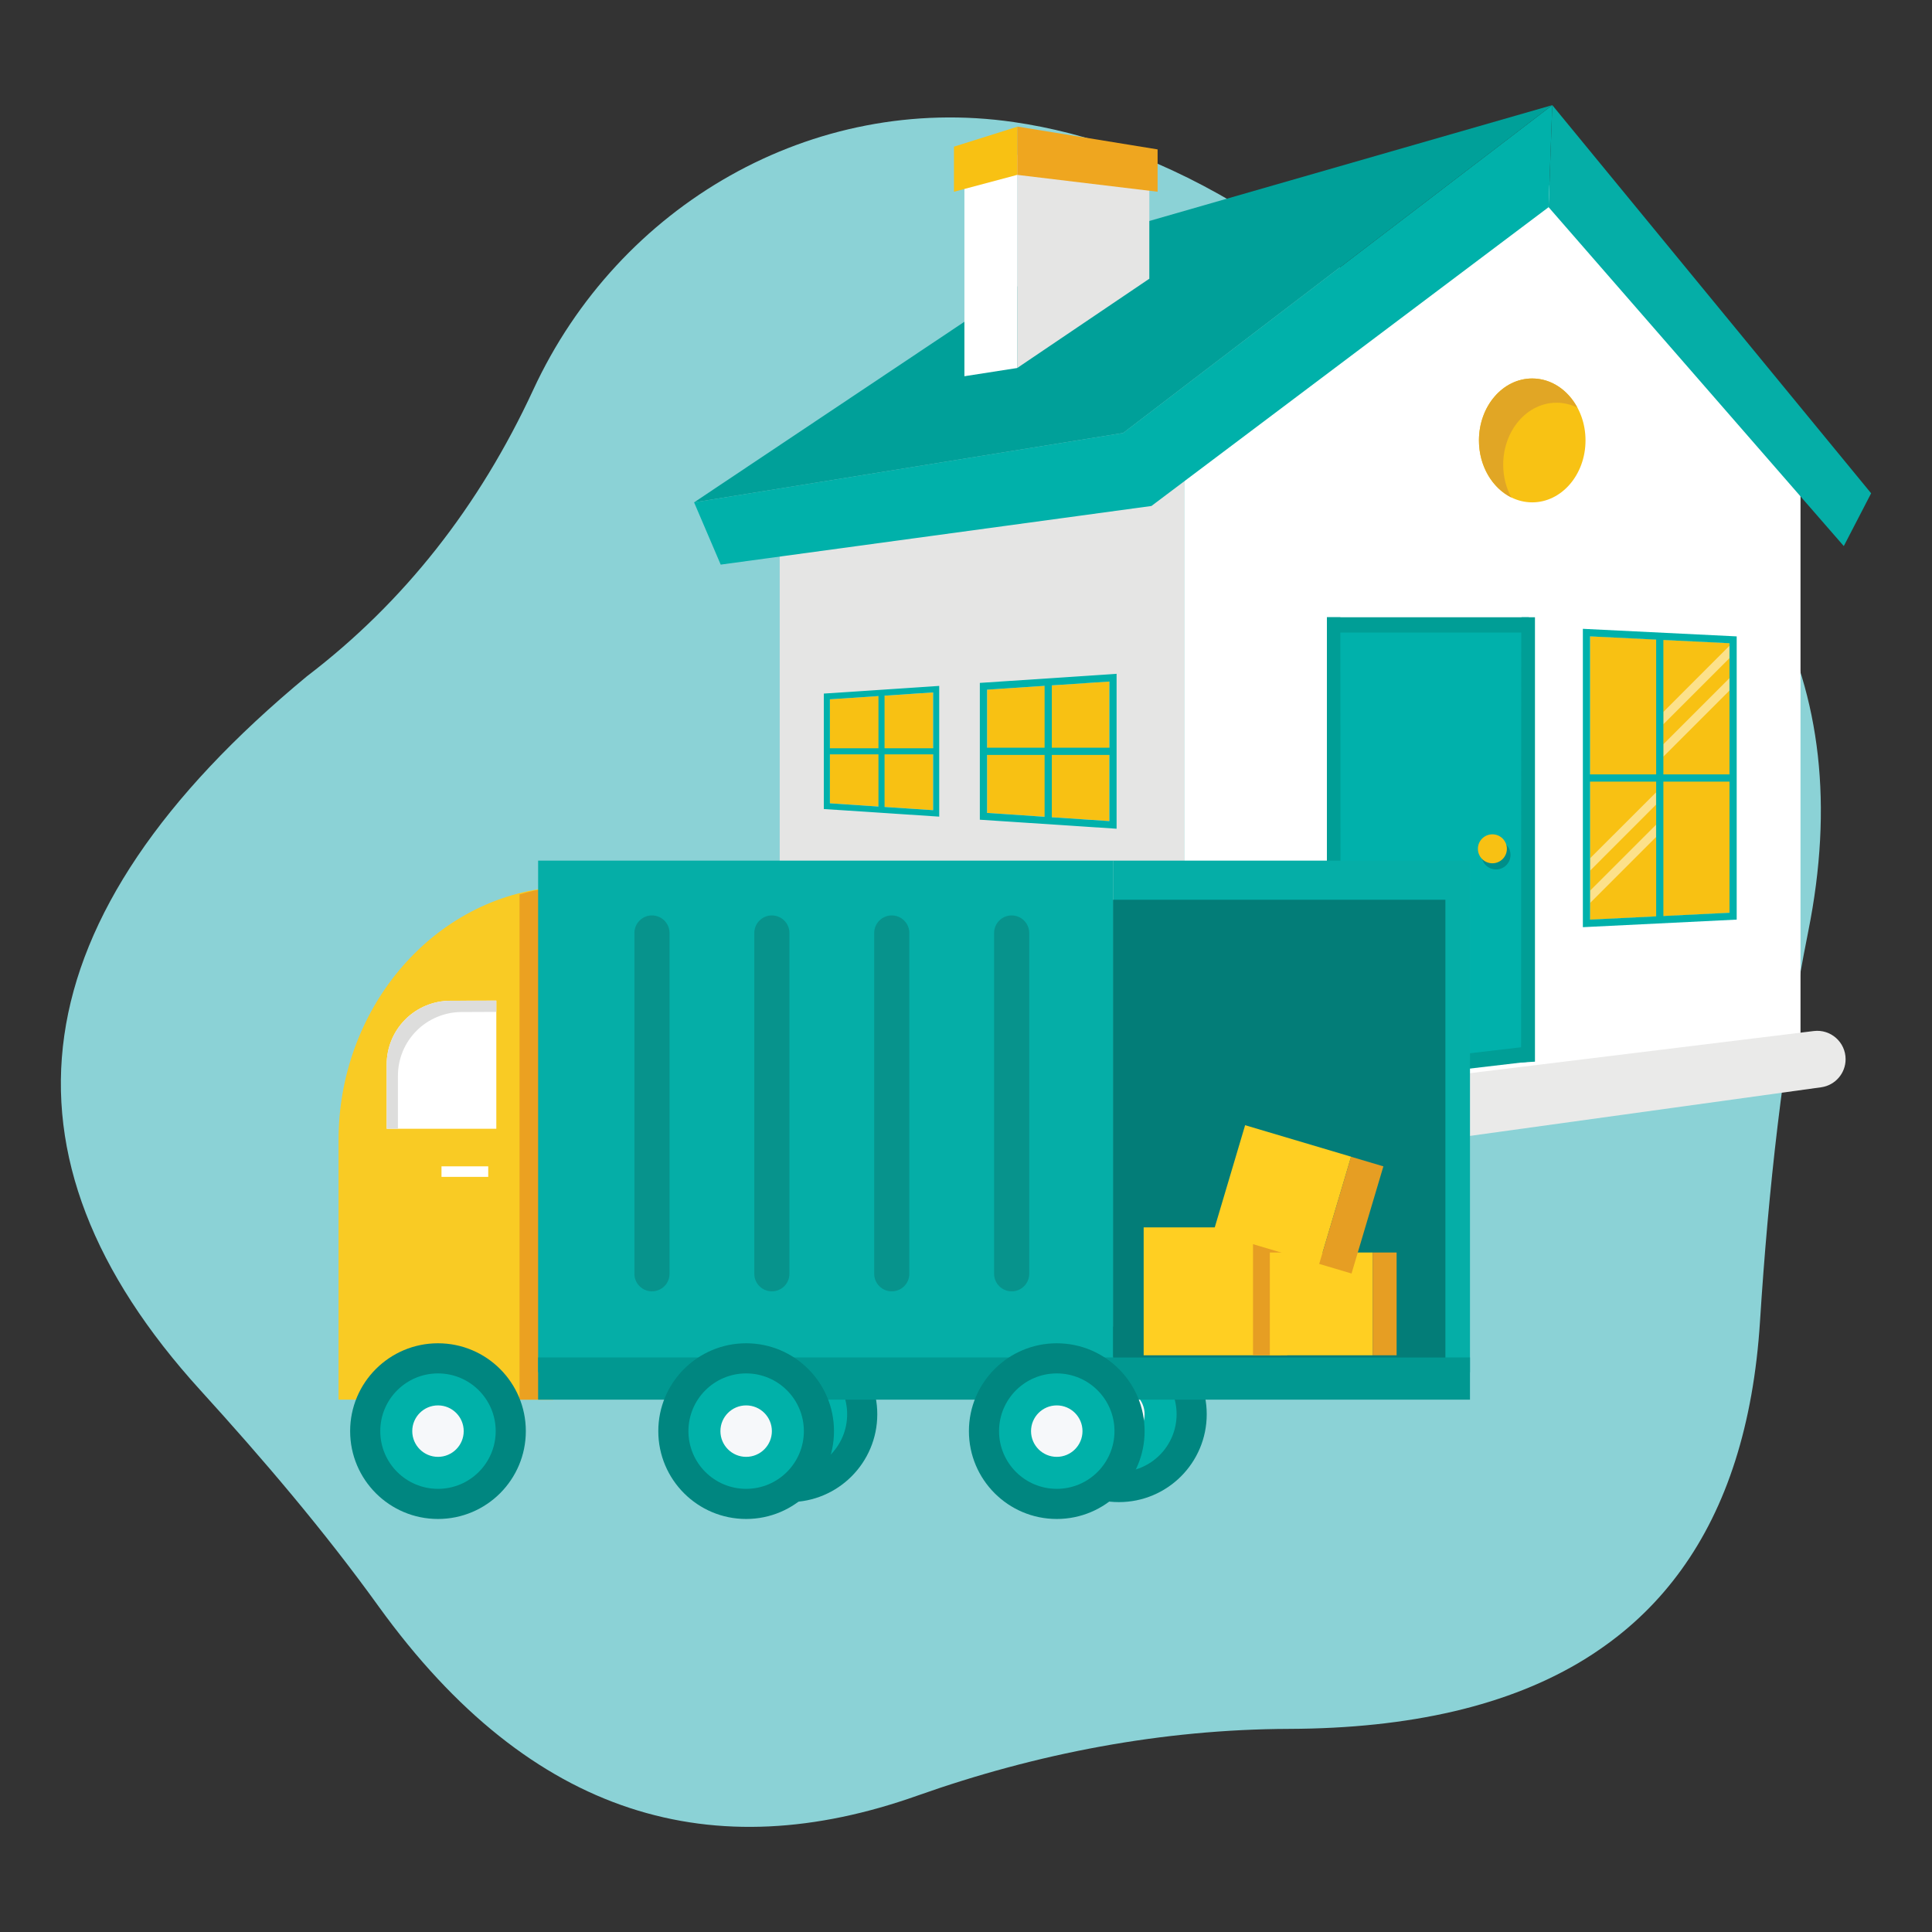 <svg id="Layer_1" enable-background="new 0 0 2500 2500" viewBox="0 0 2500 2500" xmlns="http://www.w3.org/2000/svg"><rect x="0" y="0" width="2500" height="2500" fill="#333333" stroke="none"/><g><path d="m2339.96 1204.79c-33.32 166.59-51.7 335.69-62.53 505.17-8.49 133.55-43.02 240.03-101.73 321.23-28.93 40.13-63.83 74.19-104.34 102.19-6.35 4.48-12.78 8.68-19.41 12.78-.1 0-.1 0-.1.1-98.46 61.04-227.34 90.34-383.85 90.9-164.06.56-326.45 31.64-481 86.42-262.34 93.05-498.08 30.89-697.06-244.89-70.74-98.18-149.32-190.29-230.7-279.79-276.8-304.33-238.54-612.12 137.84-923.74 125.9-96.03 223.15-220.07 292.95-370.79 110.69-239.29 361.46-384.5 622.3-346.34 93.51 13.63 195.99 49 305.08 117.03 114.79 71.39 231.54 139.9 350.91 203.45 305.84 162.96 436.5 402.15 371.64 726.28z" fill="#8bd2d6"/><g><path d="m2329.85 613.94v728.5l-797.47 103.78v-858.23l470.36-350.72z" fill="#fff"/><path d="m1532.39 588.76v858.23l-523.46-121.42v-630.7l473.91-61.31z" fill="#e5e5e4"/><path d="m2421.24 638.31-35.37 68.32-381.99-438.54 4.77-132.06z" fill="#05aea7"/><path d="m2008.65 136.03-4.77 132.06-513.94 386.65-557.35 75.87-34.44-80.54 555.24-89.82z" fill="#00b1aa"/><path d="m1532.39 1434.01v87.01l-546.81-146.73c-15.46-4.42-26.12-18.56-26.12-34.64 0-23.37 21.9-40.55 44.59-34.99z" fill="#d3d3d3"/><path d="m2388.2 1370.59c0 18.17-13.29 33.6-31.25 36.29l-824.55 114.14v-87.01l814.64-99.85c21.87-2.68 41.16 14.39 41.16 36.43z" fill="#eaeae9"/><path d="m1968.55 1364.45-241.67 28.29v-583.54h241.67z" fill="#00b1ab"/><path d="m1717.05 798.73h261.32v575.05l-261.32 30.59z" fill="#009e96"/><path d="m1968.55 1355.12-241.67 28.29v-564.87h241.67z" fill="#00b1ab"/><path d="m2237.95 832.34v348.76l-180.4 8.87v-366.49z" fill="#f8c214"/><path d="m2057.59 823.5v366.5l180.4-8.86v-348.77z" fill="#f8c113"/><path d="m2051.65 569.89c0 44.27-30.87 80.16-68.96 80.16s-68.96-35.89-68.96-80.16 30.88-80.16 68.96-80.16c38.09 0 68.96 35.89 68.96 80.16z" fill="#f8c214"/><path d="m2041.07 527.47c-8.3-4.11-17.45-6.35-26.97-6.35-38.08 0-68.97 35.93-68.97 80.17 0 15.58 3.82 30.24 10.64 42.56-24.64-12.22-42-40.69-42-73.92 0-44.33 30.8-80.17 68.88-80.17 24.73.01 46.38 15.04 58.42 37.71z" fill="#e1a625"/><g><path d="m1435.52 881.9v180.58l-158.27-10.54v-159.5z" fill="#f8c113"/><path d="m1267.91 883.67v177.04l176.95 11.66v-200.46zm167.61 83.85h-.01-74.47v-80.35c0-.11-.05-.19-.06-.3l74.55-4.97v85.62zm-83.81-80.04v80.03h-74.46v-75.07zm-74.46 89.37h74.46v80.05l-74.46-4.96zm83.73 80.66c.01-.11.06-.2.06-.31v-80.35h74.47.01v85.64z" fill="#00b1ab"/></g><g><path d="m1207.46 895.99v152.39l-133.57-8.9v-134.6z" fill="#f8c113"/><path d="m1066.02 897.48v149.4l149.32 9.85v-169.17zm141.44 70.76h-.01-62.85v-67.8c0-.09-.04-.16-.05-.26l62.91-4.19zm-70.73-67.54v67.54h-62.84v-63.35zm-62.84 75.41h62.84v67.55l-62.84-4.19zm70.66 68.08c0-.09.05-.17.05-.27v-67.81h62.85.01v72.27z" fill="#00b1ab"/></g><path d="m2008.65 136.03-555.26 424.22-555.24 89.82 511.62-341.85z" fill="#00a099"/><path d="m1954.6 1106.3c0 10.36-8.4 18.75-18.75 18.75-10.36 0-18.75-8.4-18.75-18.75s8.4-18.75 18.75-18.75 18.75 8.4 18.75 18.75z" opacity=".2"/><g><path d="m1487.22 225.16v135.51l-170.97 115.53v-275.87z" fill="#e5e5e4"/><path d="m1316.25 200.33v275.87l-68.31 10.64v-267.66z" fill="#fff"/><path d="m1497.93 193.33v54.78l-181.68-21.84v-62.24l.65-.19z" fill="#efa61f"/><path d="m1316.25 164.03v62.24l-81.85 21.84v-58.33z" fill="#f8c113"/></g><path d="m1949.89 1098.35c0 10.36-8.4 18.75-18.75 18.75s-18.75-8.4-18.75-18.75 8.4-18.75 18.75-18.75 18.75 8.39 18.75 18.75z" fill="#f8c113"/><path d="m1986.23 1373.78-17.68 1.1.35-576.15h17.33z" fill="#009e96"/><path d="m1717.05 1404.37 17.79-2.12-.44-603.52h-17.34z" fill="#009e96"/><g fill="#fff"><path d="m2237.99 835.54v16.06l-85.67 85.67v-15.96z" opacity=".51"/><path d="m2237.99 877.45v16.05l-85.67 85.67v-16.05z" opacity=".51"/><path d="m2142.89 1025.37v15.86l-85.3 85.4v-16.05z" opacity=".51"/><path d="m2142.89 1067.18v15.96l-85.3 85.3v-15.96z" opacity=".51"/></g><path d="m2048.22 813.68v386.09l199.06-9.8v-366.49zm189.73 188.39c-.01 0-.02-.01-.04-.01h-85.52v-173.93l85.55 4.21v169.73zm-94.84-174.39c0 .09-.05.16-.05.25v174.13h-85.52v-178.58zm-85.56 183.72h85.52v174.13c0 .08.04.15.05.23l-85.56 4.21v-178.57zm94.85 173.9v-173.9h85.52c.01 0 .02-.01.04-.01v169.71z" fill="#00b1ab"/></g><g><path d="m438.07 1811.14v-335.9c0-166.53 117.4-310.07 274.21-326.66 1.2-.13 2.4-.25 3.6-.37v662.93z" fill="#f9cb24"/><path d="m715.76 1148.11v663.03h-43.49v-653.74c12.96-3.93 26.21-6.79 40.03-8.57 1.16-.36 2.31-.36 3.46-.72z" fill="#eba121"/><path d="m1440.2 1113.65h461.96v662.02h-461.96z" fill="#05aea7"/><g><path d="m1561.5 1830.05c0 62.78-50.89 113.67-113.67 113.67s-113.67-50.89-113.67-113.67 50.89-113.67 113.67-113.67 113.67 50.89 113.67 113.67z" fill="#008680"/><circle cx="1447.83" cy="1830.05" fill="#00b1a9" r="74.68"/><path d="m1481.12 1830.05c0 18.39-14.91 33.29-33.29 33.29-18.39 0-33.29-14.9-33.29-33.29 0-18.38 14.9-33.29 33.29-33.29 18.38 0 33.29 14.9 33.29 33.29z" fill="#f6f8fa"/></g><g><path d="m1135.2 1830.05c0 62.78-50.89 113.67-113.67 113.67s-113.67-50.89-113.67-113.67 50.89-113.67 113.67-113.67 113.67 50.89 113.67 113.67z" fill="#008680"/><circle cx="1021.53" cy="1830.05" fill="#00b1a9" r="74.68"/><path d="m1054.82 1830.05c0 18.39-14.9 33.29-33.29 33.29s-33.29-14.9-33.29-33.29c0-18.38 14.9-33.29 33.29-33.29s33.29 14.9 33.29 33.29z" fill="#f6f8fa"/></g><path d="m1440.2 1164.28h430.13v611.4h-430.13z" fill="#037d78"/><path d="m642.23 1294.8v165.78h-141.87v-83.15c0-21.87 8.69-42.85 24.16-58.32 15.41-15.41 36.3-24.1 58.09-24.16z" fill="#fff"/><path d="m642.22 1294.81v14.56l-44.98.19c-10.92 0-21.56 2.24-31.45 6.35s-19.04 10.08-26.69 17.82c-15.49 15.4-24.17 36.4-24.17 58.33v68.5h-14.56v-83.15c0-21.84 8.68-42.84 24.17-58.33 7.65-7.65 16.8-13.72 26.69-17.82 9.8-4.1 20.53-6.25 31.36-6.25z" fill="#dddddc"/><path d="m696.33 1113.65h743.86v662.02h-743.86z" fill="#05aea7"/><path d="m696.33 1756.58h1205.82v54.57h-1205.82z" fill="#019891"/><g><path d="m680.42 1851.87c0 62.78-50.89 113.67-113.67 113.67s-113.67-50.89-113.67-113.67 50.89-113.67 113.67-113.67 113.67 50.89 113.67 113.67z" fill="#008680"/><circle cx="566.75" cy="1851.87" fill="#00b1a9" r="74.68"/><circle cx="566.75" cy="1851.87" fill="#f6f8fa" r="33.29"/></g><g><path d="m1079.18 1851.87c0 62.78-50.89 113.67-113.67 113.67s-113.67-50.89-113.67-113.67 50.89-113.67 113.67-113.67c62.77 0 113.67 50.89 113.67 113.67z" fill="#008680"/><circle cx="965.51" cy="1851.87" fill="#00b1a9" r="74.68"/><circle cx="965.51" cy="1851.87" fill="#f6f8fa" r="33.29"/></g><g><path d="m1481.12 1851.87c0 62.78-50.89 113.67-113.67 113.67s-113.67-50.89-113.67-113.67 50.89-113.67 113.67-113.67 113.67 50.89 113.67 113.67z" fill="#008680"/><circle cx="1367.45" cy="1851.87" fill="#00b1a9" r="74.68"/><circle cx="1367.45" cy="1851.87" fill="#f6f8fa" r="33.29"/></g><g><path d="m1479.89 1588.23h177.7v165.51h-177.7z" fill="#ffcf22"/><path d="m1621.38 1588.23h44.34v165.51h-44.34z" fill="#e69e23"/></g><g><path d="m1643.18 1620.74h132.99v133h-132.99z" fill="#ffcf22"/><path d="m1776.18 1620.74h31.03v133h-31.03z" fill="#e69e23"/></g><g><path d="m1586.39 1472.97h143v144.59h-143z" fill="#ffcf22" transform="matrix(.959 .285 -.285 .959 509.628 -408.69)"/><path d="m1725.51 1499.58h43.65v144.59h-43.65z" fill="#e69e23" transform="matrix(.959 .285 -.285 .959 520.856 -433.049)"/></g><path d="m571.29 1509.23h60.48v13.64h-60.48z" fill="#fff"/><g fill="#07938c"><path d="m843.65 1670.98c-12.55 0-22.73-10.18-22.73-22.74v-440.94c0-12.55 10.18-22.73 22.73-22.73 12.56 0 22.73 10.18 22.73 22.73v440.94c0 12.57-10.17 22.74-22.73 22.74z"/><path d="m998.8 1670.98c-12.56 0-22.74-10.18-22.74-22.74v-440.94c0-12.55 10.18-22.73 22.73-22.73 12.55 0 22.73 10.18 22.73 22.73v440.94c.01 12.57-10.17 22.74-22.72 22.74z"/><path d="m1153.94 1670.98c-12.55 0-22.73-10.18-22.73-22.74v-440.94c0-12.55 10.18-22.73 22.73-22.73 12.56 0 22.74 10.18 22.74 22.73v440.94c0 12.57-10.18 22.74-22.74 22.74z"/><path d="m1309.09 1670.98c-12.55 0-22.73-10.18-22.73-22.74v-440.94c0-12.55 10.18-22.73 22.73-22.73 12.56 0 22.73 10.18 22.73 22.73v440.94c.01 12.57-10.17 22.74-22.73 22.74z"/></g></g></g></svg>